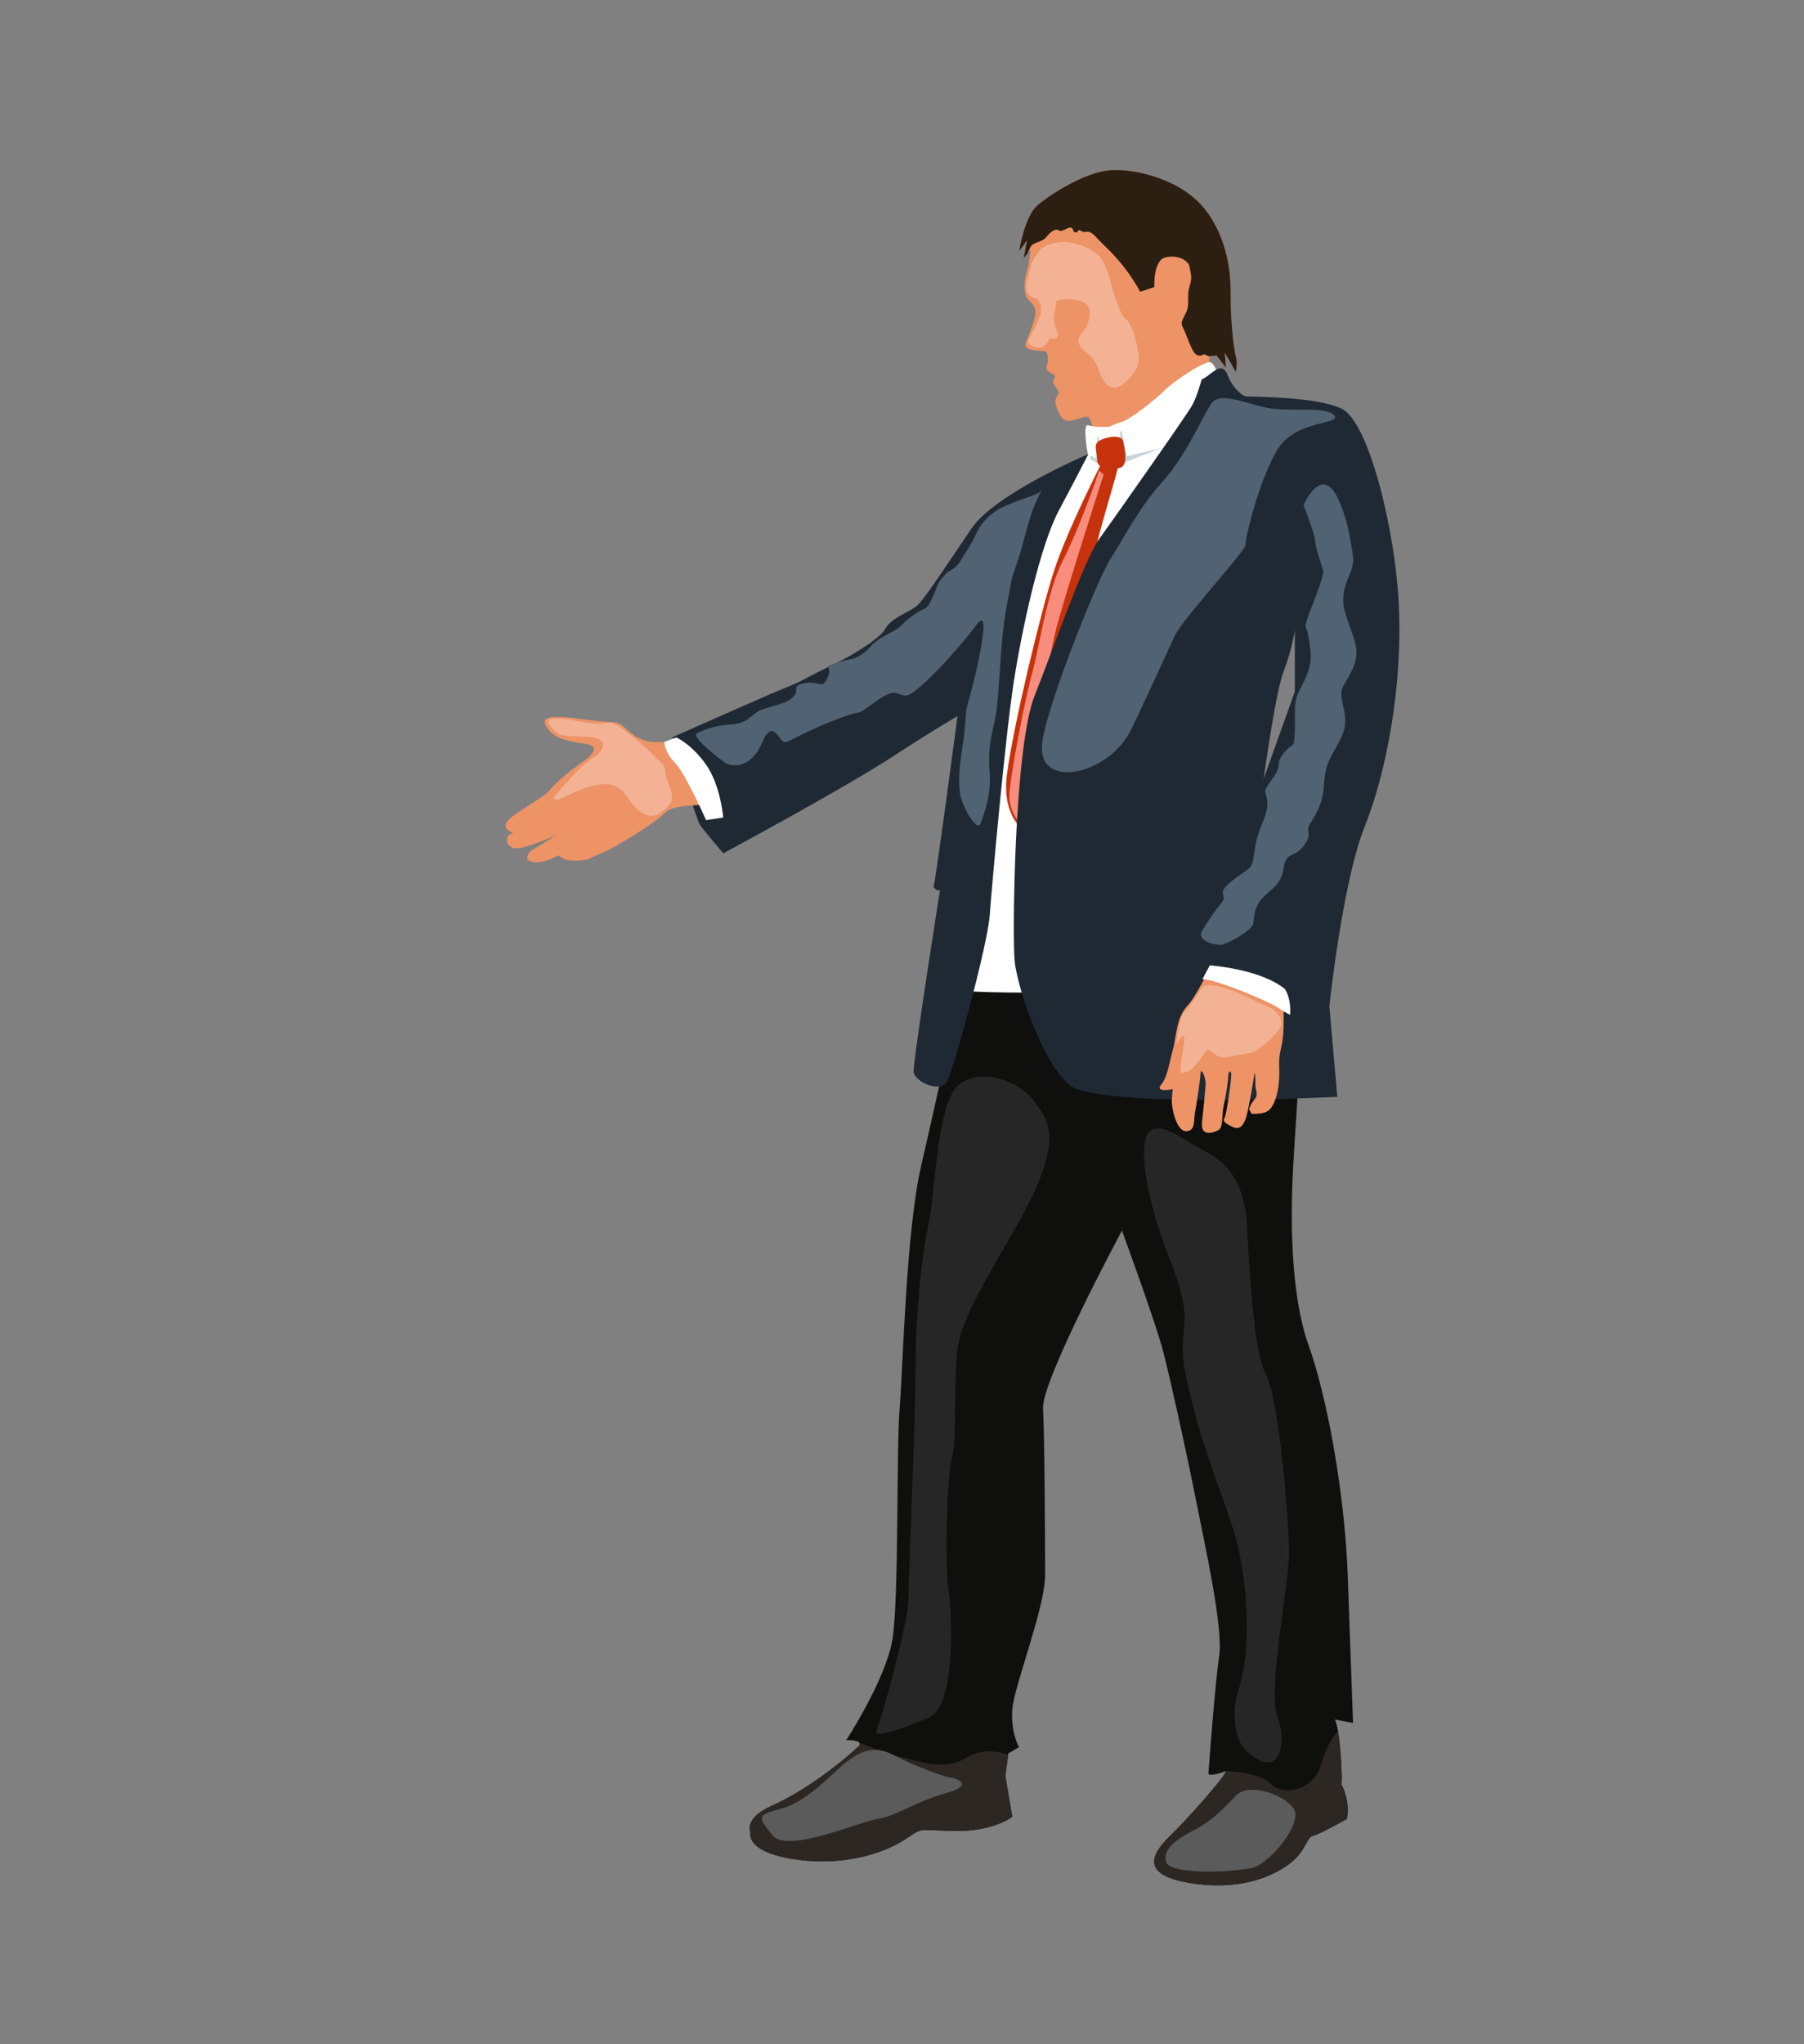 <?xml version="1.0" encoding="utf-8"?>
<!-- Generator: Adobe Illustrator 17.0.0, SVG Export Plug-In . SVG Version: 6.00 Build 0)  -->
<!DOCTYPE svg PUBLIC "-//W3C//DTD SVG 1.1//EN" "http://www.w3.org/Graphics/SVG/1.1/DTD/svg11.dtd">
<svg version="1.1" id="Layer_1" xmlns="http://www.w3.org/2000/svg" xmlns:xlink="http://www.w3.org/1999/xlink" x="0px" y="0px"
	 width="355px" height="402px" viewBox="0 0 355 402" enable-background="new 0 0 355 402" xml:space="preserve">
<rect x="0" y="0" width="355" height="402" fill="#808080" stroke="none"/>
<g>
	<path fill="#0F0F0E" d="M263.974,350.967c1.855,3.562,1.073,6.775,1.073,6.775s-5.354,2.996-6.564,3.282
		c-1.216,0.285-1.29,1.855-3.002,3.927c-1.712,2.066-8.561,7.272-20.684,5.491c-12.134-1.781-6.997-6.992-3.995-9.92
		c2.991-2.922,9.988-10.77,10.485-12.197c-3.139,1.141-3.499,0.571-3.499,0.571s1.261-17.362,2.118-23.07
		c0.856-5.707-2.757-21.688-4.657-31.294c-1.906-9.606-4.948-23.304-6.375-28.823c-1.427-5.519-8.088-23.686-8.088-23.686
		s-15.85,29.49-15.536,35.004c0.319,5.519,0.411,26.163,0.411,32.727c0,6.564-6.181,21.974-6.467,26.54
		c-0.285,4.566,1.33,7.323,1.33,7.323l-2.089,1.239l-0.034,0.251l-0.565,4.149l1.358,8.059c0,0-3.493,2.854-11.13,2.785
		c-7.637-0.074-6.061-0.93-10.057,1.712c-3.995,2.637-12.06,5.348-21.762,3.847c-9.703-1.495-8.561-5.205-8.561-5.205
		s-1.501-2.785,4.281-5.354c5.781-2.568,12.482-7.42,17.196-11.837c0.08-0.234,0.034-0.411-0.097-0.553
		c-0.542-0.588-2.545-0.451-2.545-0.451s7.751-11.866,9.086-19.759c1.33-7.894,0.759-37.572,1.427-45.471
		c0.662-7.893,1.233-34.907,4.281-47.943c3.042-13.03,6.94-31.677,8.082-34.051c1.141-2.38,17.031-7.328,17.887-7.231
		c0.856,0.097,48.89,1.615,48.799,10.941c-0.097,9.32-1.141,22.162-1.621,31.009c-0.474,8.847-0.662,24.445,3.048,34.816
		c3.71,10.371,7.129,29.394,7.7,45.186c0.576,15.787,1.05,29.108,1.05,29.108l-3.567-0.668c0.222,0.428,0.422,1.221,0.593,2.209
		C263.877,343.844,264.145,349.688,263.974,350.967z"/>
	<path fill="#2D2724" d="M265.047,357.742c0,0-5.354,2.996-6.564,3.282c-1.216,0.285-1.29,1.855-3.002,3.927
		c-1.712,2.066-8.561,7.272-20.684,5.491c-12.134-1.781-6.997-6.992-3.995-9.92c2.991-2.922,9.988-10.77,10.485-12.197
		c0,0,6.472,0.097,8.847,2.568c2.38,2.471,8.373,1.096,9.703-3.522c0.782-2.723,2.049-5.359,3.447-6.969
		c0.594,3.442,0.862,9.286,0.691,10.564C265.829,354.529,265.047,357.742,265.047,357.742z"/>
	<path fill="#ED9366" d="M241.001,69.48c0.074,0.393,0.251,2.814,0.251,2.814l-1.855-2.352l-1.324,0.069
		c0,0-0.012,0.046-0.023,0.137c-0.074,0.519-0.285,2.5,0.382,4.788c0.782,2.677-12.271,13.983-16.124,15.199
		c-3.853,1.21-7.334,0-7.351-2.18c0-0.628,0.468-5.81-1.067-5.958c-1.536-0.137-4.069,2.038-5.279-0.354
		c-1.21-2.392-1.108-3.071-0.537-3.779c0.571-0.719,0-1.29-0.411-1.86c-0.411-0.571-0.548-0.925-0.303-1.387
		c0.251-0.463,0.463-0.788-0.285-1.108c-0.747-0.319-1.353-0.965-1.101-1.461c0.245-0.503,0.388-2.677-0.217-2.929
		c-0.605-0.251-4.532,0.183-3.887-1.637c0.639-1.821,2.106-4.926,1.854-6.495c-0.251-1.57-1.678-1.747-1.929-3.139
		c-0.251-1.387-0.251-2.677,0.285-4.458c0.537-1.781,0.714-4.315,0.714-4.315l-0.542,0.691l-0.811,1.021l0.639-3.498
		c0,0-1.569,2.214-1.529,2.037c0.034-0.182,1.101-6.849,3.602-8.955c2.494-2.106,9.166-6.455,14.229-6.888
		c5.068-0.422,14.2,1.86,18.766,7.705c4.566,5.856,5.102,12.99,5.028,17.054c-0.068,4.064,0.571,10.382,0.999,11.769
		c0.428,1.392,0,3.139,0,3.139S240.927,69.086,241.001,69.48z"/>
	<path fill="#2D2724" d="M199.194,357.314c0,0-3.493,2.854-11.13,2.785c-7.637-0.074-6.061-0.93-10.057,1.712
		c-3.995,2.637-12.06,5.348-21.762,3.847c-9.703-1.495-8.561-5.205-8.561-5.205s-1.501-2.785,4.281-5.354
		c5.781-2.568,12.482-7.42,17.196-11.837c0.08-0.234,0.034-0.411-0.097-0.553c0,0,5.445,2.266,8.727,2.973
		c3.282,0.719,8.133,2.717,12.414,0c2.608-1.649,5.741-1.404,8.196-0.576l-0.565,4.149L199.194,357.314z"/>
	<path fill="#2D1E12" d="M241.001,69.48c0.074,0.393,0.251,2.814,0.251,2.814l-1.855-2.352l-1.324,0.069
		c0,0-0.012,0.046-0.023,0.137l-1.119-0.491c0,0-0.782,0.639-1.638,0c-0.856-0.639-1.924-4.212-2.494-5.205
		c-0.571-1.004-0.148-1.358,0.639-3.071s0-2.922,0.639-4.994c0.645-2.072,0.148-2.78,0-3.921c-0.137-1.141-2.209-2.431-4.703-1.86
		c-2.5,0.571-2.214,5.856-2.214,5.856l-2.785,0.925c0,0-1.21-2.352-3.35-5.068c-2.14-2.706-3.499-3.71-5.279-5.633
		c-1.781-1.924-1.855-0.645-2.888-1.216c-1.038-0.571-0.393,0.148-1.107,0.217c-0.713,0.069-0.354-0.428-0.856-0.856
		c-0.502-0.428-1.855,0.925-2.5,0.502c-0.639-0.434-1.495,0.069-2.494,1.279c-0.999,1.216-2.643,0.856-3.213,2.146
		c-0.131,0.297-0.285,0.645-0.434,1.011l-0.811,1.021l0.639-3.498c0,0-1.569,2.214-1.529,2.037c0.034-0.182,1.101-6.849,3.602-8.955
		c2.494-2.106,9.166-6.455,14.229-6.888c5.068-0.422,14.2,1.86,18.766,7.705c4.566,5.856,5.102,12.99,5.028,17.054
		c-0.068,4.064,0.571,10.382,0.999,11.769c0.428,1.392,0,3.139,0,3.139S240.927,69.086,241.001,69.48z"/>
	<path fill="#FFFFFF" d="M185.686,194.746c0,0,17.946,1.046,21.196,0c3.251-1.046,32.645-115.624,32.645-115.624
		s0.619-1.331,0.476-3.139c-0.143-1.807-0.761-4.233-1.76-4.709c-0.999-0.476-7.325,3.709-9.084,5.517
		c-1.76,1.808-6.802,5.708-8.276,6.136c-1.475,0.428-2.568,0.999-2.568,0.999s-2.854,0.19-4.138-0.285
		c-1.284-0.476-0.096,5.755-0.096,5.755s-11.462,19.643-13.08,25.065c-1.617,5.422-8.942,39.763-8.656,47.373
		C192.631,169.443,185.686,194.746,185.686,194.746z"/>
	<path fill="#C6320C" d="M220.204,90.914c-0.357,2.711-4.994,16.266-5.351,21.403c-0.357,5.137-12.985,42.235-12.985,42.235
		s1.57,9.275,1.427,9.703c-0.143,0.428-6.421-2.283-5.137-11.986c1.284-9.703,6.608-31.772,9.227-39.905
		c2.619-8.133,9.465-21.45,9.465-21.45H220.204z"/>
	<path fill="#1F2934" d="M214.175,89.303c0,0-18.31,7.75-22.97,14.599c-4.662,6.849-9.417,14.173-10.844,15.315
		s-5.043,2.378-6.089,4.376c-1.046,1.998-6.658,5.327-9.607,6.754c-2.95,1.427-5.137,2.568-6.754,3.424
		c-1.617,0.856-3.71,1.618-6.373,2.759c-2.664,1.141-19.216,8.466-19.216,8.466s4.589,16.052,5.445,17.265s4.566,5.565,4.566,5.565
		s23.472-12.628,33.032-18.835c9.56-6.207,13.056-8.133,13.056-8.133s-4.209,31.748-4.709,33.603c1.355,1.57,1.355,0,1.355,0
		s-5.422,34.316-5.279,36.314c0.143,1.998,5.422,4.423,6.706,1.712c1.284-2.711,7.848-26.54,8.276-32.532
		c0.428-5.993,3.057-35.101,4.739-45.945c1.682-10.844,5.249-26.825,8.816-33.532C211.893,93.771,214.175,89.303,214.175,89.303z"/>
	<path fill="#F88C7D" d="M217.183,93.34c0,0-7.123,22.086-9.227,29.869s-6.848,39.126-6.848,39.126s-2.379-2.217-2.474-5.546
		c-0.095-3.33,3.234-20.071,4.471-24.352c1.237-4.281,2.943-16.172,5.99-22.069c3.047-5.898,6.258-15.091,6.258-15.091l0.928-2.697
		L217.183,93.34z"/>
	<path fill="#1F2934" d="M275.295,119.503c-0.668-15.41-5.993-36.528-11.227-39.096c-5.234-2.568-18.504-2.294-19.035-2.471
		c-0.536-0.182-2.391-1.392-3.533-4.32c-1.142-2.922-3.459,0.502-5.029,0.999c0,0-0.844,3.224-1.889,5.125
		c-1.05,1.901-15.319,22.168-18.264,26.254c-2.951,4.092-8.755,20.832-12.75,30.917c-3.995,10.08-4.372,47.372-3.898,52.126
		c0.474,4.76,5.137,19.405,10.656,24.257c5.513,4.851,52.84,2.426,52.84,2.426l-1.57-17.836c0,0,2.568-24.348,6.946-35.289
		C272.915,151.653,275.963,134.913,275.295,119.503z M254.805,136.003l-6.136,17.168c0,0,2.317-17.025,3.944-21.163
		c1.621-4.138,2.192-8.133,2.192-8.133V136.003z"/>
	<path fill="#ED9366" d="M141.453,158.408c0,0-8.608-0.57-10.511,1.379c-1.903,1.95-7.752,5.47-9.655,6.564
		c-1.903,1.093-4.233,1.95-5.089,2.426c-0.856,0.475-3.329,0.618-4.471,0.38c-1.141-0.238-1.855-0.951-1.855-0.951
		s-2.616,1.664-4.899,1.331c-2.283-0.333-0.856-2.093,0-2.521c0.856-0.428,4.423-2.758,4.423-2.758s-6.991,3.282-8.656,2.426
		c-1.665-0.856-0.999-2.649,0-2.728c0.999-0.078-2.123-0.554-1.015-2.266c1.109-1.712,7.054-4.567,8.529-6.374
		s4.186-3.901,5.755-4.994c1.57-1.094,3.663-2.711,2.568-3.567c-1.094-0.856-6.23-0.476-8.418-2.996
		c-2.188-2.52-0.333-2.758,1.902-2.758c2.236,0,6.278,0.761,8.466,0.903c2.188,0.143,2.901,0,3.995,0.856
		c1.094,0.856,2.956,3.171,6.516,3.187c3.56,0.016,4.851-0.333,4.851-0.333S140.312,150.656,141.453,158.408z"/>
	<path fill="#ED9366" d="M252.416,195.602c0,0,0.57,6.706-0.238,10.131c-0.808,3.425-0.285,3.472-0.475,6.564
		c-0.19,3.091-1.046,5.422-2.187,6.183c-1.142,0.761-3.235,0.571-3.235,0.571l-0.475-0.903c0,0,0.144-0.84,1.047-1.895
		c0.902-1.054,0.141-1.72,0.189-3.099c0.048-1.379-0.143-2.236-0.143-2.236s-1.141,7.372-1.76,9.085
		c-0.618,1.712-1.426,2.188-2.615,1.617c-1.19-0.571-1.998-1.046-1.569-1.712c0.428-0.666,1.378-7.657,1.331-8.609
		c-0.047-0.951-0.571-0.523-0.571,0.19c0,0.713-0.375,3.568-0.877,5.803c-0.502,2.235-0.026,4.423-1.12,4.994
		c-1.094,0.571-3.471,1.284-3.186-1.522c0.285-2.806,0.713-6.658,0.713-7.752c0-1.094-0.904-3.329-0.999-1.855
		c-0.096,1.474-0.809,6.278-1.095,7.657c-0.285,1.379,0.191,3.662-1.759,3.662c-1.951,0-2.854-4.757-2.807-5.945
		c0.047-1.189,0.19-2.33,0.19-2.33s-3.615,0.761-2.283-0.856c1.332-1.617,1.666-4.709,2.331-6.992
		c0.665-2.283,0.57-6.088,2.806-8.514c2.236-2.426,4.044-7.42,5.043-7.563C239.67,190.132,252.239,192.135,252.416,195.602z"/>
	<path fill="#FFFFFF" d="M133.094,145.04c0,0,2.9,1.236,5.802,5.279c2.902,4.043,3.425,10.464,3.425,10.464l-3.377,0.523
		c0,0-4.09-9.275-6.136-11.32c-2.046-2.045-2.089-4.062-2.089-4.062L133.094,145.04z"/>
	<path fill="#FFFFFF" d="M236.613,192.578l1.462-2.711c0,0,9.81,0.642,14.768,4.637c1.356,2.14,1.035,5.065,1.035,5.065
		s-0.749-0.25-2.533-1.463C249.562,196.895,239.181,192.543,236.613,192.578z"/>
	<polygon fill="#C7D5DB" points="220.418,84.826 220.418,91.295 228.741,88.06 221.75,89.725 220.751,84.826 	"/>
	<polygon fill="#C7D5DB" points="215.947,85.682 215.567,90.201 214.711,89.582 214.425,90.201 216.28,91.295 216.28,86.253 	"/>
	<path fill="#C6320C" d="M219.811,92.091c-2.257-0.035-3.924,0.052-3.924-1.764c0-1.817-0.819-2.796,0.393-3.606
		c1.212-0.81,4.458-1.322,4.708,0C221.238,88.042,222.396,92.131,219.811,92.091z"/>
	<path fill="#516272" d="M205.008,147.133c0-6.035,10.941-33.246,13.532-37.241c2.591-3.995,5.541-9.988,10.202-15.125
		c4.661-5.137,7.943-12.985,9.655-15.41c1.712-2.426,6.564,0,10.987,0.856s11.272-0.428,13.127,1.427
		c1.855,1.855-7.168,0.842-10.878,6.421c-3.71,5.579-6.726,18.264-6.53,19.12c0.196,0.856-12.414,14.697-13.841,17.693
		c-1.427,2.996-4.281,9.417-8.561,18.407C218.42,152.269,205.008,155.266,205.008,147.133z"/>
	<path fill="#516272" d="M263.075,97.62c2.018,3.938,2.79,8.847,3.182,11.986s-3.007,5.707-1.593,10.701
		c1.413,4.994,3.262,7.134,1.624,10.987c-1.638,3.853-2.922,3.567-2.066,7.134c0.856,3.567,0.702,4.994-1.147,8.276
		c-1.849,3.282-2.277,3.995-2.563,7.991c-0.285,3.995-2.14,6.278-2.854,7.562c-0.714,1.284,0.713,1.712-1.141,4.138
		c-1.855,2.426-3.389,0.999-3.906,4.281c-0.517,3.282-2.087,3.853-3.942,5.708c-1.855,1.855-1.855,3.71-1.998,5.137
		c-0.143,1.427-5.115,4.138-6.268,4.281c-1.152,0.143-5.147-0.714-3.792-2.854c1.356-2.14,2.376-3.71,3.792-5.422
		c1.416-1.712-1.58-1.57,2.415-4.566c3.995-2.996,3.425-1.712,4.138-6.136c0.714-4.423,2.568-6.278,2.426-8.989
		c-0.143-2.711-1.284-1.475,0.999-4.661c2.283-3.186,0.321-2.616,2.229-5.041c1.908-2.426,2.051-0.428,2.194-4.423
		c0.143-3.995-0.428-5.565,1.142-8.418c1.569-2.854,1.998-4.566,1.998-6.278c0-1.712-0.571-4.851-0.999-5.708
		c-0.428-0.856,3.853-9.703,3.424-11.13c-0.428-1.427-1.569-4.709-1.569-5.85s-2.283-6.992-2.283-6.992
		S259.931,91.485,263.075,97.62z"/>
	<path fill="#516272" d="M136.993,144.387c0.134-0.284,3.139-1.677,6.374-1.867c3.234-0.19,3.71-1.093,4.947-1.974
		c1.236-0.88,0.571-0.689,3.425-1.546c2.854-0.856,3.52-1.047,4.566-2.188c1.046-1.141-0.761-1.998,2.188-2.473
		c2.949-0.475,3.219,1.452,4.376-1.115c1.157-2.567-1.447-1.829,1.797-2.878s2.958-0.383,4.861-1.62
		c1.903-1.237,1.617-1.998,4.281-3.52c2.664-1.522,2.379-1.141,3.33-1.998c0.951-0.856,1.046-1.141,2.948-2.473
		c1.903-1.332,2.188-0.476,3.424-3.234c1.237-2.758,0.739-2.568,2.177-4.185c1.438-1.617,2.009-0.952,3.34-3.044
		c1.332-2.092,2.283-3.614,2.758-4.661c0.476-1.047,1.843-4.376,6.201-6.183c4.358-1.807,5.69-1.997,6.641-2.663
		c0.951-0.666-0.476,0.286-1.998,5.327c-1.522,5.041-1.332,5.232-2.568,8.847c-1.236,3.615-0.916,2.664-2.075,8.942
		c-1.159,6.278-1.35,17.075-2.015,20.666c-0.666,3.591-1.616,6.139-1.236,10.953c0.38,4.814-0.951,8.048-1.712,10.331
		c-0.762,2.283-3.901-3.805-4.091-5.707c-0.19-1.902-0.476-3.234,0.475-9.322c0.951-6.088,0.286-6.088,1.332-9.513
		c1.046-3.424,4.756-18.951,1.427-14.412c-3.329,4.539-11.891,13.937-13.889,13.937s-1.712-1.903-6.183,1.331
		c-4.471,3.234-1.141,0.856-7.705,3.424c-6.564,2.568-8.466,4.091-9.798,4.376c-1.331,0.285-2.378-5.137-4.661,0.19
		c-2.283,5.327-6.089,4.566-7.04,3.995C141.94,149.559,136.518,145.397,136.993,144.387z"/>
	<path fill="#262626" d="M172.475,340.403c1.443-3.616,6.278-21.903,6.278-25.613c0-3.71,1.427-35.957,1.427-46.088
		c0-10.131,1.142-21.403,2.568-28.109c1.427-6.706,1.569-24.399,6.278-27.539c4.709-3.139,11.7-0.163,14.269,3.272
		c2.569,3.435,5.279,6.431,0.714,16.99c-4.566,10.559-14.982,24.114-15.695,32.818c-0.714,8.704,0,16.98-0.999,20.69
		c-0.999,3.71-1.427,20.262-0.713,25.256c0.713,4.994,1.712,23.543-3.995,25.826C176.898,340.188,171.834,342.01,172.475,340.403z"
		/>
	<path fill="#262626" d="M245.245,344.326c-2.091-1.942-3.282-6.992-1.284-12.842c1.998-5.85,2.125-20.404-1.506-31.391
		c-3.631-10.987-5.914-15.553-8.767-27.967c-2.854-12.414,2.283-9.703-3.425-24.257c-5.707-14.554-6.278-24.542-3.567-25.684
		c2.711-1.141,6.095,1.998,10.753,4.423c4.657,2.426,7.437,6.706,7.902,13.983c0.465,7.277,1.178,25.113,3.747,29.679
		c2.568,4.566,4.566,28.68,4.566,35.101s-4.281,26.968-2.283,32.247S251.853,350.465,245.245,344.326z"/>
	<path fill="#5B5B5B" d="M173.352,357.596c-4.023,0.469-18.365,7.151-21.424,3.282c-3.059-3.869-2.854-3.84,2.14-5.273
		c4.994-1.433,9.988-7.125,12.414-8.988c2.426-1.863,5.236-3.626,9.324-1.46s10.367,4.449,11.223,4.449
		c0.856,0,4.994,1.427-0.714,2.996C180.608,354.171,175.798,357.31,173.352,357.596z"/>
	<path fill="#5B5B5B" d="M246.163,367.441c-6.275,1.031-16.328,1.003-16.756-1.353c-0.428-2.357,1.57-4.069,5.422-6.067
		c3.853-1.998,5.993-4.39,8.419-6.904s9.132-0.361,11.272,2.486C256.66,358.452,249.645,366.869,246.163,367.441z"/>
	<path fill="#F3B294" d="M232.296,210.414c0.056-2.007,0.963-5.636,0.713-6.492c-0.25-0.856-1.463,1.427-1.534,1.534
		c-0.071,0.107,0.591-5.672,1.597-6.457c1.007-0.785,3.04-4.316,3.539-4.816c0.499-0.499,1.427-0.642,3.96,0
		c2.533,0.642,8.133,3.496,9.168,3.924c1.035,0.428,2.89,1.962,2.283,3.71c-0.606,1.748-4.53,4.709-5.172,5.03
		c-0.642,0.321-2.276,0.392-5.044,1.035c-2.768,0.642-3.664-2.033-4.357-1.213c-0.693,0.82-2.798,3.924-3.619,4.031
		C233.01,210.807,232.261,211.699,232.296,210.414z"/>
	<path fill="#F3B294" d="M108.504,141.378c0.365-0.109,2.948-0.071,4.589,0.333c1.641,0.404,3.853,0.618,4.851,0.618
		c0.999,0,1.998-0.475,3.353,0.262c1.356,0.737,5.708,4.161,7.254,5.897c1.546,1.736,2.295,1.641,2.366,3.353
		c0.071,1.712,2.247,4.78,0.892,6.314c-1.356,1.534-3.103,3.211-5.458,1.712c-2.354-1.498-3.068-4.138-4.994-5.137
		c-1.926-0.999-4.923-0.571-9.667,1.712c-4.744,2.283-1.926-0.582-0.618-2.081c1.308-1.498,3.9-4.233,5.505-5.232
		c1.605-0.999,3.246-3.032,0.999-3.853c-2.247-0.82-6.278,0-7.776-1.07C108.301,143.137,107.245,141.753,108.504,141.378z"/>
	<path fill="#F3B294" d="M221.281,62.537c-0.618-0.407-2.212-4.853-2.765-7.23c-0.282-1.21-0.749-2.518-1.286-3.557l-0.001-0.002
		c-0.088-0.186-0.19-0.361-0.298-0.532c-0.359-0.598-0.738-1.056-1.107-1.274c-1.329-1.147-3.17-1.819-4.92-2.216
		c-2.52-0.571-5.232,0.523-5.898,1.141c-0.666,0.619-1.8,2.093-2.16,3.52c-0.361,1.427-0.835,2.949-0.883,3.567
		c-0.048,0.618,0.013,2.058,1.248,2.503c0.191,0.119,0.539,0.251,0.966,0.372c0.501,0.72,0.88,1.5,0.639,2.714
		c-0.381,1.926-2.52,5.065-2.497,5.802c0.023,0.737,1.832,1.165,2.354,1.023c0.461-0.126,1.604-0.53,1.772-1.861
		c0.834,0.222,1.73,0.109,1.73-0.475c0-0.94-0.664-1.687-0.774-3c-0.087-1.031,0.405-2.989,0.513-3.888
		c0.031-0.009,0.066-0.014,0.095-0.023c1.271-0.387,4.16-0.497,5.646,0.609c1.486,1.106,0.56,3.815,0,4.755
		c-0.56,0.94-2.108,1.935-1.113,3.539c0.996,1.603,2.654,1.659,3.65,4.7c0.995,3.041,2.599,4.036,4.037,3.317
		c1.437-0.719,3.87-3.317,3.87-5.253C224.101,68.853,223.106,63.74,221.281,62.537z"/>
</g>
</svg>
